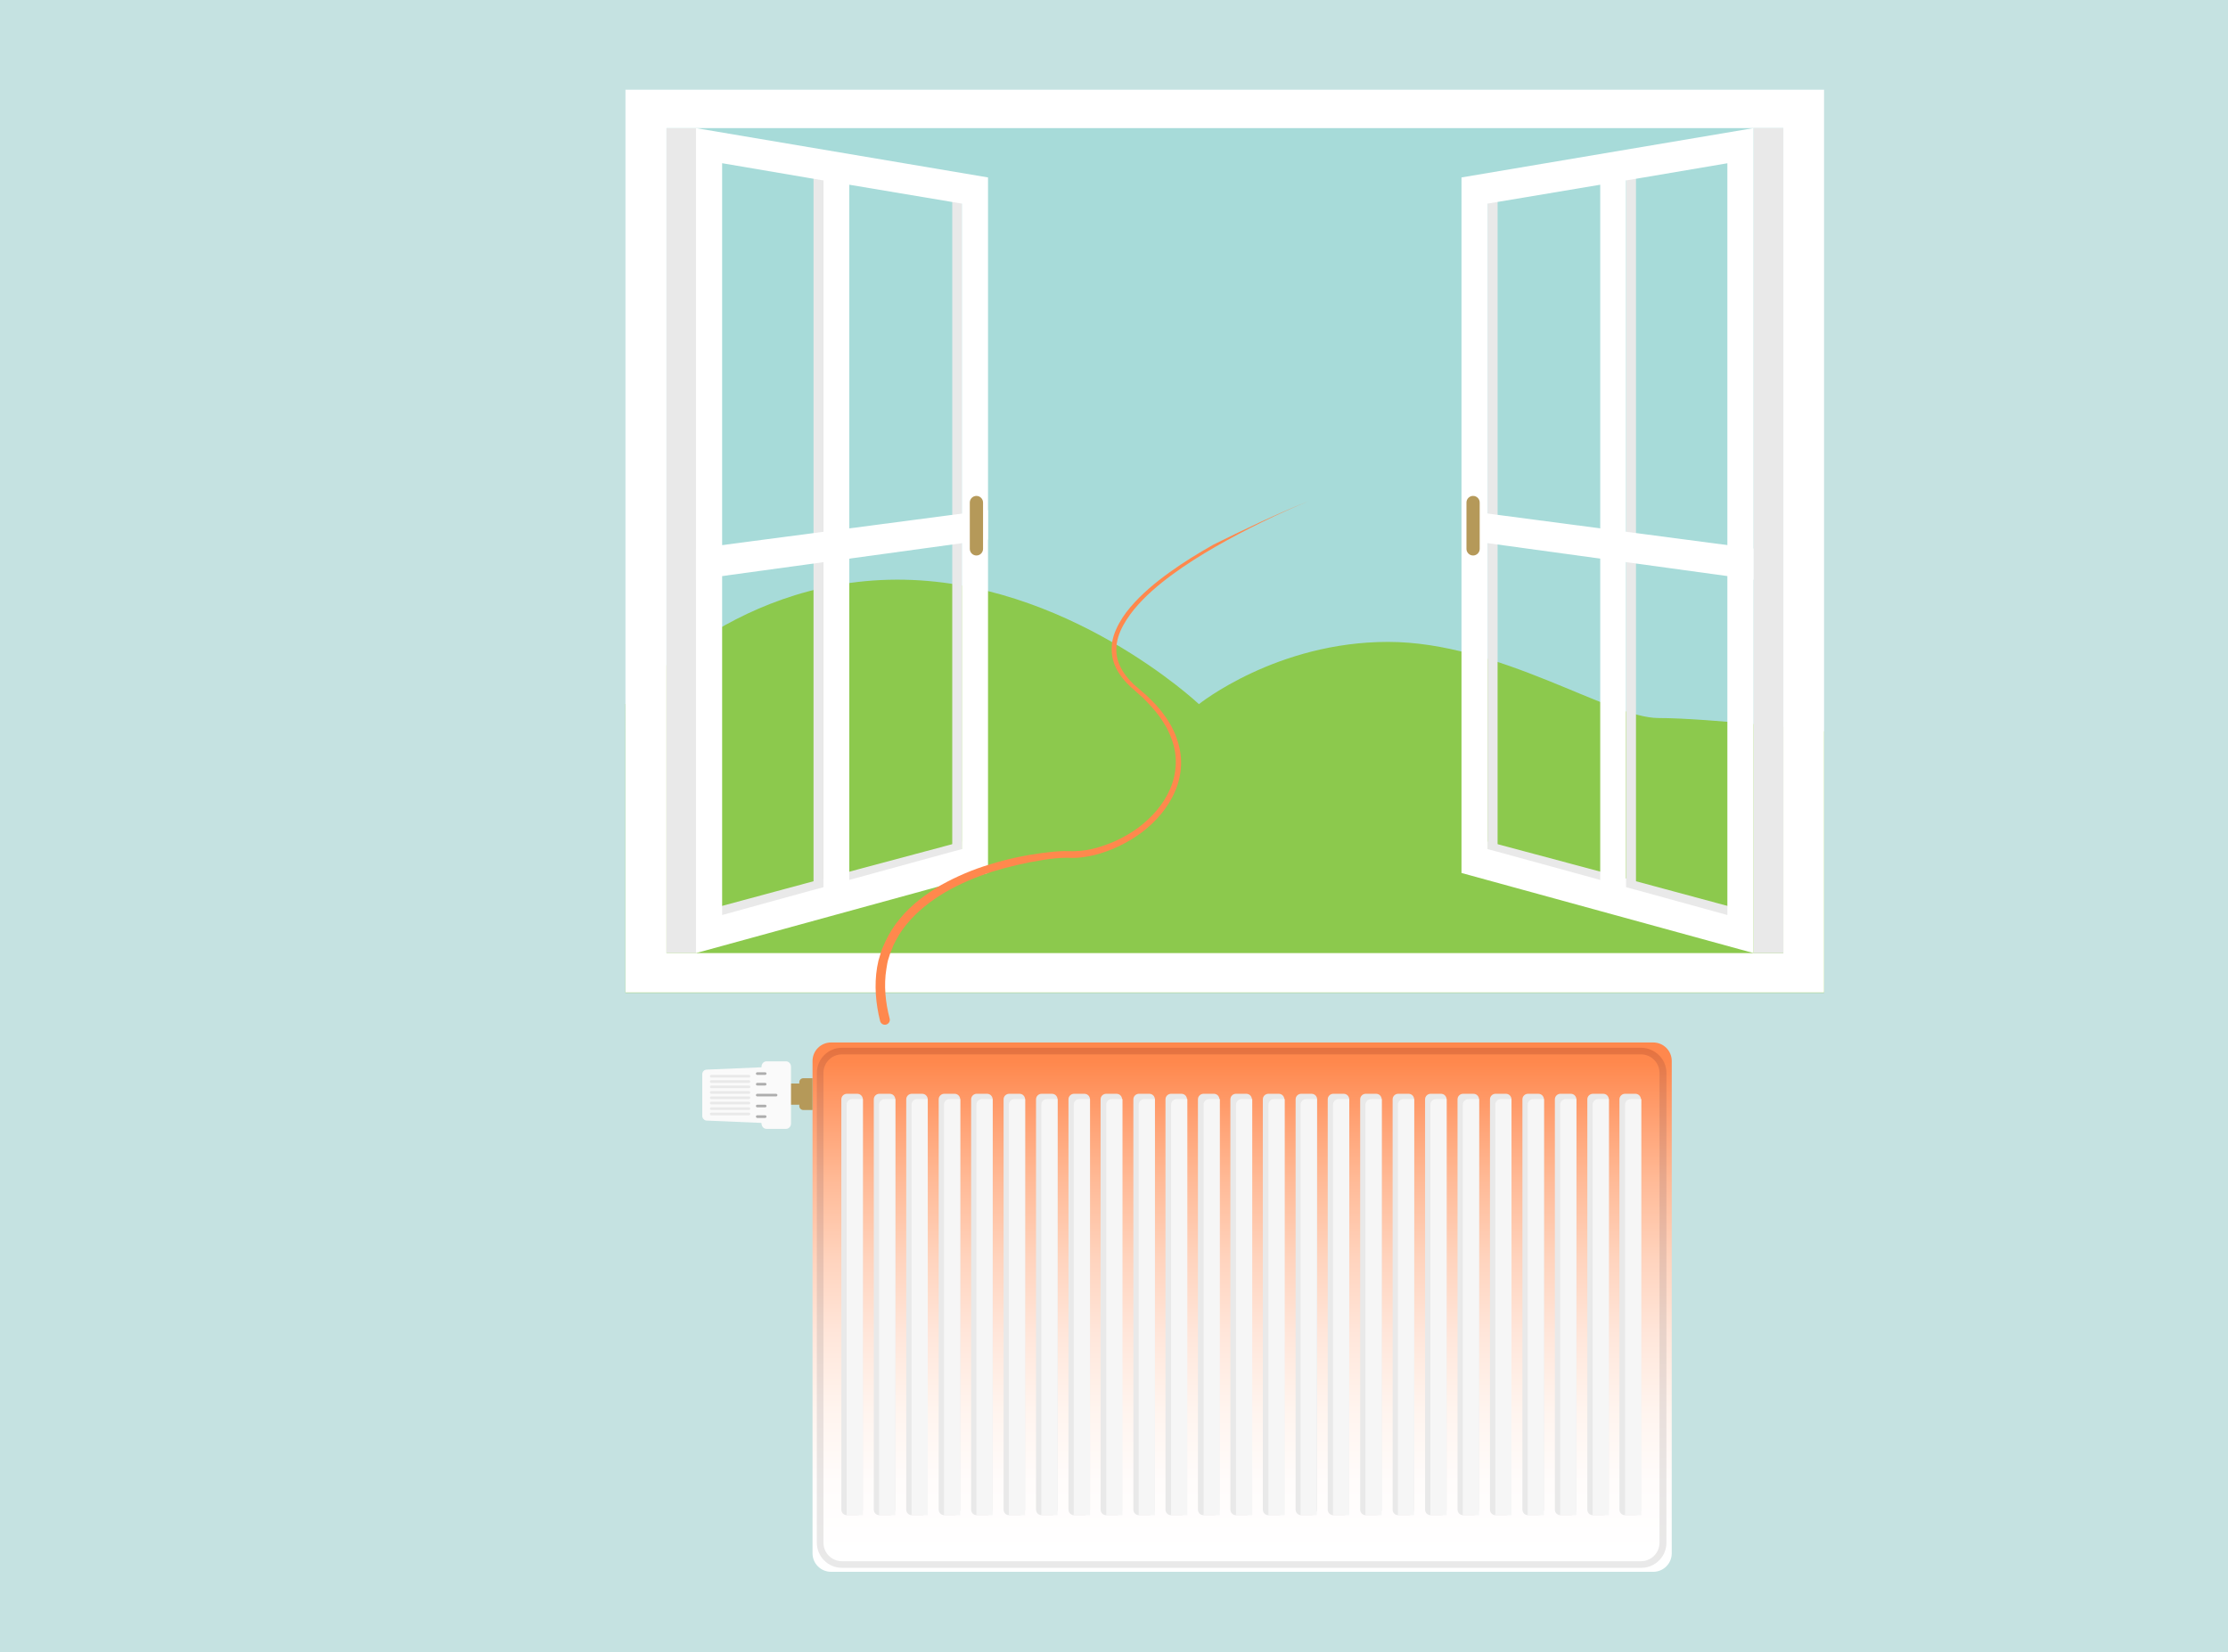 <?xml version="1.0" encoding="utf-8"?>
<!-- Generator: Adobe Illustrator 24.3.0, SVG Export Plug-In . SVG Version: 6.00 Build 0)  -->
<svg version="1.1" id="Layer_1" xmlns="http://www.w3.org/2000/svg" xmlns:xlink="http://www.w3.org/1999/xlink" x="0px" y="0px"
	 width="672.9px" height="499.1px" viewBox="0 0 672.9 499.1" enable-background="new 0 0 672.9 499.1" xml:space="preserve">
<rect fill="#C5E2E1" width="672.9" height="499.1"/>
<g>
	<linearGradient id="SVGID_2_" gradientUnits="userSpaceOnUse" x1="375.159" y1="319.8" x2="375.159" y2="469.463">
		<stop  offset="6.805650e-03" style="stop-color:#FF884D"/>
		<stop  offset="9.352650e-02" style="stop-color:#FF9B6A"/>
		<stop  offset="0.247" style="stop-color:#FFBA97"/>
		<stop  offset="0.402" style="stop-color:#FFD3BD"/>
		<stop  offset="0.555" style="stop-color:#FFE6DA"/>
		<stop  offset="0.707" style="stop-color:#FFF4EE"/>
		<stop  offset="0.856" style="stop-color:#FFFCFB"/>
		<stop  offset="1" style="stop-color:#FFFFFF"/>
	</linearGradient>
	<path fill="url(#SVGID_2_)" d="M499.3,474.8H251c-3.1,0-5.6-2.5-5.6-5.6V320.5c0-3.1,2.5-5.6,5.6-5.6h248.3c3.1,0,5.6,2.5,5.6,5.6
		v148.7C504.9,472.3,502.4,474.8,499.3,474.8z"/>
	<g>
		<g>
			<linearGradient id="SVGID_4_" gradientUnits="userSpaceOnUse" x1="374.959" y1="316.518" x2="374.959" y2="473.576">
				<stop  offset="7.203521e-03" style="stop-color:#E57341"/>
				<stop  offset="9.857299e-02" style="stop-color:#E68960"/>
				<stop  offset="0.241" style="stop-color:#E7A68A"/>
				<stop  offset="0.387" style="stop-color:#E8BEAC"/>
				<stop  offset="0.534" style="stop-color:#E8D1C7"/>
				<stop  offset="0.684" style="stop-color:#E9DEDA"/>
				<stop  offset="0.837" style="stop-color:#E9E6E5"/>
				<stop  offset="1" style="stop-color:#E9E9E9"/>
			</linearGradient>
			<path fill="url(#SVGID_4_)" d="M495.6,318.5c3.1,0,5.6,2.5,5.6,5.6V466c0,3.1-2.5,5.6-5.6,5.6H254.3c-3.1,0-5.6-2.5-5.6-5.6
				V324.1c0-3.1,2.5-5.6,5.6-5.6H495.6 M495.6,316.5H254.3c-4.2,0-7.6,3.4-7.6,7.6V466c0,4.2,3.4,7.6,7.6,7.6h241.4
				c4.2,0,7.6-3.4,7.6-7.6V324.1C503.3,319.9,499.8,316.5,495.6,316.5L495.6,316.5z"/>
		</g>
	</g>
	<g>
		<path fill="#E9E9E9" d="M258.9,457.7h-3.1c-1,0-1.7-0.8-1.7-1.7V332.1c0-1,0.8-1.7,1.7-1.7h3.1c1,0,1.7,0.8,1.7,1.7V456
			C260.6,456.9,259.9,457.7,258.9,457.7z"/>
		<path fill="#F6F6F6" d="M260.6,457.7h-4.9v-124c0-1,0.8-1.7,1.7-1.7h3.2V457.7z"/>
		<path fill="#E9E9E9" d="M268.7,457.7h-3.1c-1,0-1.7-0.8-1.7-1.7V332.1c0-1,0.8-1.7,1.7-1.7h3.1c1,0,1.7,0.8,1.7,1.7V456
			C270.4,456.9,269.6,457.7,268.7,457.7z"/>
		<path fill="#F6F6F6" d="M270.4,457.7h-4.9v-124c0-1,0.8-1.7,1.7-1.7h3.2V457.7z"/>
		<path fill="#E9E9E9" d="M278.5,457.7h-3.1c-1,0-1.7-0.8-1.7-1.7V332.1c0-1,0.8-1.7,1.7-1.7h3.1c1,0,1.7,0.8,1.7,1.7V456
			C280.2,456.9,279.4,457.7,278.5,457.7z"/>
		<path fill="#F6F6F6" d="M280.2,457.7h-4.9v-124c0-1,0.8-1.7,1.7-1.7h3.2V457.7z"/>
		<path fill="#E9E9E9" d="M288.3,457.7h-3.1c-1,0-1.7-0.8-1.7-1.7V332.1c0-1,0.8-1.7,1.7-1.7h3.1c1,0,1.7,0.8,1.7,1.7V456
			C290,456.9,289.2,457.7,288.3,457.7z"/>
		<path fill="#F6F6F6" d="M290,457.7h-4.9v-124c0-1,0.8-1.7,1.7-1.7h3.2V457.7z"/>
		<path fill="#E9E9E9" d="M298.1,457.7H295c-1,0-1.7-0.8-1.7-1.7V332.1c0-1,0.8-1.7,1.7-1.7h3.1c1,0,1.7,0.8,1.7,1.7V456
			C299.8,456.9,299,457.7,298.1,457.7z"/>
		<path fill="#F6F6F6" d="M299.8,457.7h-4.9v-124c0-1,0.8-1.7,1.7-1.7h3.2V457.7z"/>
		<path fill="#E9E9E9" d="M307.9,457.7h-3.1c-1,0-1.7-0.8-1.7-1.7V332.1c0-1,0.8-1.7,1.7-1.7h3.1c1,0,1.7,0.8,1.7,1.7V456
			C309.6,456.9,308.8,457.7,307.9,457.7z"/>
		<path fill="#F6F6F6" d="M309.6,457.7h-4.9v-124c0-1,0.8-1.7,1.7-1.7h3.2V457.7z"/>
		<path fill="#E9E9E9" d="M317.7,457.7h-3.1c-1,0-1.7-0.8-1.7-1.7V332.1c0-1,0.8-1.7,1.7-1.7h3.1c1,0,1.7,0.8,1.7,1.7V456
			C319.4,456.9,318.6,457.7,317.7,457.7z"/>
		<path fill="#F6F6F6" d="M319.4,457.7h-4.9v-124c0-1,0.8-1.7,1.7-1.7h3.2V457.7z"/>
		<path fill="#E9E9E9" d="M327.5,457.7h-3.1c-1,0-1.7-0.8-1.7-1.7V332.1c0-1,0.8-1.7,1.7-1.7h3.1c1,0,1.7,0.8,1.7,1.7V456
			C329.2,456.9,328.4,457.7,327.5,457.7z"/>
		<path fill="#F6F6F6" d="M329.2,457.7h-4.9v-124c0-1,0.8-1.7,1.7-1.7h3.2V457.7z"/>
		<path fill="#E9E9E9" d="M337.2,457.7h-3.1c-1,0-1.7-0.8-1.7-1.7V332.1c0-1,0.8-1.7,1.7-1.7h3.1c1,0,1.7,0.8,1.7,1.7V456
			C339,456.9,338.2,457.7,337.2,457.7z"/>
		<path fill="#F6F6F6" d="M339,457.7h-4.9v-124c0-1,0.8-1.7,1.7-1.7h3.2V457.7z"/>
		<path fill="#E9E9E9" d="M347,457.7H344c-1,0-1.7-0.8-1.7-1.7V332.1c0-1,0.8-1.7,1.7-1.7h3.1c1,0,1.7,0.8,1.7,1.7V456
			C348.8,456.9,348,457.7,347,457.7z"/>
		<path fill="#F6F6F6" d="M348.8,457.7h-4.9v-124c0-1,0.8-1.7,1.7-1.7h3.2V457.7z"/>
		<path fill="#E9E9E9" d="M356.8,457.7h-3.1c-1,0-1.7-0.8-1.7-1.7V332.1c0-1,0.8-1.7,1.7-1.7h3.1c1,0,1.7,0.8,1.7,1.7V456
			C358.6,456.9,357.8,457.7,356.8,457.7z"/>
		<path fill="#F6F6F6" d="M358.6,457.7h-4.9v-124c0-1,0.8-1.7,1.7-1.7h3.2V457.7z"/>
		<path fill="#E9E9E9" d="M366.6,457.7h-3.1c-1,0-1.7-0.8-1.7-1.7V332.1c0-1,0.8-1.7,1.7-1.7h3.1c1,0,1.7,0.8,1.7,1.7V456
			C368.4,456.9,367.6,457.7,366.6,457.7z"/>
		<path fill="#F6F6F6" d="M368.4,457.7h-4.9v-124c0-1,0.8-1.7,1.7-1.7h3.2V457.7z"/>
		<path fill="#E9E9E9" d="M376.4,457.7h-3.1c-1,0-1.7-0.8-1.7-1.7V332.1c0-1,0.8-1.7,1.7-1.7h3.1c1,0,1.7,0.8,1.7,1.7V456
			C378.2,456.9,377.4,457.7,376.4,457.7z"/>
		<path fill="#F6F6F6" d="M378.2,457.7h-4.9v-124c0-1,0.8-1.7,1.7-1.7h3.2V457.7z"/>
		<path fill="#E9E9E9" d="M386.2,457.7h-3.1c-1,0-1.7-0.8-1.7-1.7V332.1c0-1,0.8-1.7,1.7-1.7h3.1c1,0,1.7,0.8,1.7,1.7V456
			C388,456.9,387.2,457.7,386.2,457.7z"/>
		<path fill="#F6F6F6" d="M388,457.7h-4.9v-124c0-1,0.8-1.7,1.7-1.7h3.2V457.7z"/>
		<path fill="#E9E9E9" d="M396,457.7H393c-1,0-1.7-0.8-1.7-1.7V332.1c0-1,0.8-1.7,1.7-1.7h3.1c1,0,1.7,0.8,1.7,1.7V456
			C397.7,456.9,397,457.7,396,457.7z"/>
		<path fill="#F6F6F6" d="M397.7,457.7h-4.9l0-124c0-1,0.8-1.7,1.7-1.7h3.2V457.7z"/>
		<path fill="#E9E9E9" d="M405.8,457.7h-3.1c-1,0-1.7-0.8-1.7-1.7V332.1c0-1,0.8-1.7,1.7-1.7h3.1c1,0,1.7,0.8,1.7,1.7V456
			C407.5,456.9,406.8,457.7,405.8,457.7z"/>
		<path fill="#F6F6F6" d="M407.5,457.7h-4.9v-124c0-1,0.8-1.7,1.7-1.7h3.2V457.7z"/>
		<path fill="#E9E9E9" d="M415.6,457.7h-3.1c-1,0-1.7-0.8-1.7-1.7V332.1c0-1,0.8-1.7,1.7-1.7h3.1c1,0,1.7,0.8,1.7,1.7V456
			C417.3,456.9,416.6,457.7,415.6,457.7z"/>
		<path fill="#F6F6F6" d="M417.3,457.7h-4.9v-124c0-1,0.8-1.7,1.7-1.7h3.2V457.7z"/>
		<path fill="#E9E9E9" d="M425.4,457.7h-3.1c-1,0-1.7-0.8-1.7-1.7V332.1c0-1,0.8-1.7,1.7-1.7h3.1c1,0,1.7,0.8,1.7,1.7V456
			C427.1,456.9,426.3,457.7,425.4,457.7z"/>
		<path fill="#F6F6F6" d="M427.1,457.7h-4.9v-124c0-1,0.8-1.7,1.7-1.7h3.2V457.7z"/>
		<path fill="#E9E9E9" d="M435.2,457.7h-3.1c-1,0-1.7-0.8-1.7-1.7V332.1c0-1,0.8-1.7,1.7-1.7h3.1c1,0,1.7,0.8,1.7,1.7V456
			C436.9,456.9,436.1,457.7,435.2,457.7z"/>
		<path fill="#F6F6F6" d="M436.9,457.7H432v-124c0-1,0.8-1.7,1.7-1.7h3.2V457.7z"/>
		<path fill="#E9E9E9" d="M445,457.7h-3.1c-1,0-1.7-0.8-1.7-1.7V332.1c0-1,0.8-1.7,1.7-1.7h3.1c1,0,1.7,0.8,1.7,1.7V456
			C446.7,456.9,445.9,457.7,445,457.7z"/>
		<path fill="#F6F6F6" d="M446.7,457.7h-4.9v-124c0-1,0.8-1.7,1.7-1.7h3.2V457.7z"/>
		<path fill="#E9E9E9" d="M454.8,457.7h-3.1c-1,0-1.7-0.8-1.7-1.7V332.1c0-1,0.8-1.7,1.7-1.7h3.1c1,0,1.7,0.8,1.7,1.7V456
			C456.5,456.9,455.7,457.7,454.8,457.7z"/>
		<path fill="#F6F6F6" d="M456.5,457.7h-4.9v-124c0-1,0.8-1.7,1.7-1.7h3.2V457.7z"/>
		<path fill="#E9E9E9" d="M464.6,457.7h-3.1c-1,0-1.7-0.8-1.7-1.7V332.1c0-1,0.8-1.7,1.7-1.7h3.1c1,0,1.7,0.8,1.7,1.7V456
			C466.3,456.9,465.5,457.7,464.6,457.7z"/>
		<path fill="#F6F6F6" d="M466.3,457.7h-4.9v-124c0-1,0.8-1.7,1.7-1.7h3.2V457.7z"/>
		<path fill="#E9E9E9" d="M474.4,457.7h-3.1c-1,0-1.7-0.8-1.7-1.7V332.1c0-1,0.8-1.7,1.7-1.7h3.1c1,0,1.7,0.8,1.7,1.7V456
			C476.1,456.9,475.3,457.7,474.4,457.7z"/>
		<path fill="#F6F6F6" d="M476.1,457.7h-4.9v-124c0-1,0.8-1.7,1.7-1.7h3.2V457.7z"/>
		<path fill="#E9E9E9" d="M484.2,457.7h-3.1c-1,0-1.7-0.8-1.7-1.7V332.1c0-1,0.8-1.7,1.7-1.7h3.1c1,0,1.7,0.8,1.7,1.7V456
			C485.9,456.9,485.1,457.7,484.2,457.7z"/>
		<path fill="#F6F6F6" d="M485.9,457.7H481v-124c0-1,0.8-1.7,1.7-1.7h3.2V457.7z"/>
		<path fill="#E9E9E9" d="M493.9,457.7h-3.1c-1,0-1.7-0.8-1.7-1.7V332.1c0-1,0.8-1.7,1.7-1.7h3.1c1,0,1.7,0.8,1.7,1.7V456
			C495.7,456.9,494.9,457.7,493.9,457.7z"/>
		<path fill="#F6F6F6" d="M495.7,457.7h-4.9v-124c0-1,0.8-1.7,1.7-1.7h3.2V457.7z"/>
	</g>
	<path fill="#B59959" d="M245.4,325.5v9.8h-2.8c-0.7,0-1.2-0.6-1.2-1.2v-0.5c0,0.1-0.1,0.1-0.1,0.1h-3.8c-0.1,0-0.1-0.1-0.1-0.1
		v-6.2c0-0.1,0.1-0.1,0.1-0.1h3.8c0.1,0,0.1,0.1,0.1,0.1v-0.5c0-0.7,0.6-1.2,1.2-1.2H245.4z"/>
	<path fill="#FAFAFA" d="M238.9,322.2v17.2c0,0.9-0.7,1.6-1.5,1.6h-5.9c-0.8,0-1.5-0.7-1.5-1.6l0,0c0-0.1-0.1-0.2-0.1-0.2l-16.4-0.7
		c-0.8,0-1.4-0.7-1.4-1.4v-12.6c0-0.8,0.6-1.4,1.4-1.4l16.4-0.7c0.1,0,0.1-0.1,0.1-0.2v0c0-0.9,0.7-1.6,1.5-1.6h5.9
		C238.2,320.6,238.9,321.3,238.9,322.2z"/>
	<path fill="#ADADAD" d="M231.1,324.7h-2.4c-0.2,0-0.4-0.2-0.4-0.4l0,0c0-0.2,0.2-0.4,0.4-0.4h2.4c0.2,0,0.4,0.2,0.4,0.4l0,0
		C231.5,324.5,231.3,324.7,231.1,324.7z"/>
	<path fill="#ADADAD" d="M231.1,327.9h-2.4c-0.2,0-0.4-0.2-0.4-0.4l0,0c0-0.2,0.2-0.4,0.4-0.4h2.4c0.2,0,0.4,0.2,0.4,0.4l0,0
		C231.5,327.7,231.3,327.9,231.1,327.9z"/>
	<path fill="#ADADAD" d="M234.4,331.2h-5.7c-0.2,0-0.4-0.2-0.4-0.4l0,0c0-0.2,0.2-0.4,0.4-0.4h5.7c0.2,0,0.4,0.2,0.4,0.4l0,0
		C234.8,331,234.6,331.2,234.4,331.2z"/>
	<path fill="#ADADAD" d="M231.1,334.5h-2.4c-0.2,0-0.4-0.2-0.4-0.4l0,0c0-0.2,0.2-0.4,0.4-0.4h2.4c0.2,0,0.4,0.2,0.4,0.4l0,0
		C231.5,334.3,231.3,334.5,231.1,334.5z"/>
	<path fill="#ADADAD" d="M231.1,336.9h-2.4c-0.2,0-0.4,0.2-0.4,0.4l0,0c0,0.2,0.2,0.4,0.4,0.4h2.4c0.2,0,0.4-0.2,0.4-0.4l0,0
		C231.5,337.1,231.3,336.9,231.1,336.9z"/>
	<path fill="#E9E9E9" d="M226.2,336.9h-11.4c-0.2,0-0.4-0.2-0.4-0.4l0,0c0-0.2,0.2-0.4,0.4-0.4h11.4c0.2,0,0.4,0.2,0.4,0.4l0,0
		C226.6,336.7,226.4,336.9,226.2,336.9z"/>
	<path fill="#E9E9E9" d="M226.2,335.3h-11.4c-0.2,0-0.4-0.2-0.4-0.4l0,0c0-0.2,0.2-0.4,0.4-0.4h11.4c0.2,0,0.4,0.2,0.4,0.4l0,0
		C226.6,335.1,226.4,335.3,226.2,335.3z"/>
	<path fill="#E9E9E9" d="M226.2,333.6h-11.4c-0.2,0-0.4-0.2-0.4-0.4l0,0c0-0.2,0.2-0.4,0.4-0.4h11.4c0.2,0,0.4,0.2,0.4,0.4l0,0
		C226.6,333.5,226.4,333.6,226.2,333.6z"/>
	<path fill="#E9E9E9" d="M226.2,332h-11.4c-0.2,0-0.4-0.2-0.4-0.4l0,0c0-0.2,0.2-0.4,0.4-0.4h11.4c0.2,0,0.4,0.2,0.4,0.4l0,0
		C226.6,331.8,226.4,332,226.2,332z"/>
	<path fill="#E9E9E9" d="M226.2,330.4h-11.4c-0.2,0-0.4-0.2-0.4-0.4l0,0c0-0.2,0.2-0.4,0.4-0.4h11.4c0.2,0,0.4,0.2,0.4,0.4l0,0
		C226.6,330.2,226.4,330.4,226.2,330.4z"/>
	<path fill="#E9E9E9" d="M226.2,328.7h-11.4c-0.2,0-0.4-0.2-0.4-0.4l0,0c0-0.2,0.2-0.4,0.4-0.4h11.4c0.2,0,0.4,0.2,0.4,0.4l0,0
		C226.6,328.6,226.4,328.7,226.2,328.7z"/>
	<path fill="#E9E9E9" d="M226.2,327.1h-11.4c-0.2,0-0.4-0.2-0.4-0.4l0,0c0-0.2,0.2-0.4,0.4-0.4h11.4c0.2,0,0.4,0.2,0.4,0.4l0,0
		C226.6,326.9,226.4,327.1,226.2,327.1z"/>
	<path fill="#E9E9E9" d="M226.2,325.5h-11.4c-0.2,0-0.4-0.2-0.4-0.4l0,0c0-0.2,0.2-0.4,0.4-0.4h11.4c0.2,0,0.4,0.2,0.4,0.4l0,0
		C226.6,325.3,226.4,325.5,226.2,325.5z"/>
</g>
<g>
	<rect x="196.9" y="32.8" fill="#A7DBD9" width="347" height="262"/>
	<path fill="#8CC94D" d="M188.9,212.7c0,0,30.5-37.4,81.8-37.6s91.4,37.6,91.4,37.6s23.4-18.8,57.1-18.8c33.7,0,66.7,23,81.7,23
		c15,0,50,4,50,4v79h-362V212.7z"/>
	<rect x="201.3" y="38.7" fill="#E9E9E9" width="9" height="249.2"/>
	<polygon fill="#E9E9E9" points="290.5,254.2 290.5,257.3 287.6,258.1 248.7,268.5 245.7,269.3 212,278.4 211.2,275.5 245.7,266.2 
		248.7,265.4 287.6,255 	"/>
	<polygon fill="#E9E9E9" points="290.5,60 290.5,257.3 287.6,258.1 287.6,60 	"/>
	<polygon fill="#E9E9E9" points="248.7,52.5 248.7,268.5 245.7,269.3 245.7,52.5 	"/>
	<path fill="#FFFFFF" d="M210.2,38.7v249.2l88.2-24.2V53.6L210.2,38.7z M218.1,49.3l27.6,4.7l3,0.5V268l-3,0.8l-27.6,7.6V49.3z
		 M290.5,256.5l-3,0.8l-31,8.5v-210l31,5.2l3,0.5V256.5z"/>
	<polygon fill="#FFFFFF" points="298.4,163 210.2,175.1 210.2,165.7 298.4,154.1 	"/>
	<path fill="#FFFFFF" d="M188.9,27.1v272.7h362V27.1H188.9z M538.6,287.9H201.3V38.7h337.3V287.9z"/>
	<rect x="529.6" y="38.7" fill="#E9E9E9" width="9" height="249.2"/>
	<polygon fill="#E9E9E9" points="449.3,254.2 449.3,257.3 452.3,258.1 491.2,268.5 494.1,269.3 527.8,278.4 528.6,275.5 
		494.1,266.2 491.2,265.4 452.3,255 	"/>
	<polygon fill="#E9E9E9" points="449.3,60 449.3,257.3 452.3,258.1 452.3,60 	"/>
	<polygon fill="#E9E9E9" points="491.2,52.5 491.2,268.5 494.1,269.3 494.1,52.5 	"/>
	<path fill="#FFFFFF" d="M529.6,38.7v249.2l-88.2-24.2V53.6L529.6,38.7z M521.8,49.3L494.1,54l-3,0.5V268l3,0.8l27.6,7.6V49.3z
		 M449.3,256.5l3,0.8l31,8.5v-210l-31,5.2l-3,0.5V256.5z"/>
	<polygon fill="#FFFFFF" points="441.5,163 529.6,175.1 529.6,165.7 441.5,154.1 	"/>
	<path fill="#B59959" d="M294.9,167.8L294.9,167.8c-1.1,0-2-0.9-2-2v-14c0-1.1,0.9-2,2-2l0,0c1.1,0,2,0.9,2,2v14
		C296.9,166.9,296,167.8,294.9,167.8z"/>
	<path fill="#B59959" d="M444.9,167.8L444.9,167.8c-1.1,0-2-0.9-2-2v-14c0-1.1,0.9-2,2-2l0,0c1.1,0,2,0.9,2,2v14
		C446.9,166.9,446,167.8,444.9,167.8z"/>
</g>
<g>
	<path fill="#FF884D" d="M395.4,151.3c-9.7,4-19.1,8.6-28.2,13.8c-4.5,2.6-9,5.4-13.2,8.5c-4.2,3.1-8.2,6.5-11.5,10.5
		c-1.6,2-3.1,4.2-4.1,6.5c-0.5,1.2-0.9,2.4-1.1,3.7c-0.2,1.3-0.2,2.5,0,3.8c0.4,2.5,1.7,4.8,3.3,6.7l0.6,0.7l0.7,0.7
		c0.4,0.5,0.9,0.9,1.4,1.3l3,2.6c1.9,1.8,3.8,3.7,5.3,5.9c0.8,1,1.5,2.2,2.2,3.4c0.6,1.2,1.2,2.4,1.6,3.7c0.9,2.5,1.4,5.2,1.3,8
		c-0.1,2.7-0.7,5.4-1.8,7.9c-2.1,5-5.8,9.2-10,12.4c-4.3,3.2-9.2,5.6-14.4,6.9c-2.6,0.6-5.3,1-8.1,0.8c-2.5,0-5.1,0.3-7.6,0.7
		c-5.1,0.8-10.2,2-15.1,3.5c-4.9,1.6-9.7,3.6-14.2,6.2c-4.4,2.6-8.5,5.8-11.7,9.7c-1.6,1.9-2.9,4.1-4,6.4c-0.4,1.2-1,2.3-1.3,3.5
		c-0.2,0.6-0.4,1.2-0.5,1.8l-0.3,1.8c-0.8,4.9-0.3,10.1,1,15c0.2,0.8-0.3,1.6-1.1,1.8c-0.8,0.2-1.6-0.3-1.8-1.1c0,0,0,0,0,0
		c-1.3-5.2-1.8-10.8-0.9-16.2l0.4-2c0.2-0.7,0.4-1.3,0.6-2c0.3-1.3,1-2.6,1.5-3.8c1.2-2.5,2.6-4.8,4.4-6.9
		c3.4-4.2,7.9-7.5,12.5-10.2c4.7-2.6,9.6-4.7,14.7-6.2c5.1-1.6,10.3-2.7,15.5-3.4c2.6-0.3,5.2-0.7,8-0.6c2.5,0.1,5.1-0.1,7.5-0.7
		c5-1.2,9.7-3.4,13.8-6.4c4.1-3.1,7.6-7,9.6-11.7c1-2.3,1.6-4.8,1.7-7.4c0.1-2.5-0.3-5.1-1.2-7.5c-0.4-1.2-1-2.4-1.5-3.5
		c-0.7-1.1-1.3-2.2-2.1-3.3c-1.5-2.1-3.3-4-5.1-5.8l-2.9-2.6c-0.5-0.4-1-0.9-1.5-1.4l-0.7-0.7l-0.7-0.8c-1.7-2-3.1-4.5-3.5-7.2
		c-0.2-1.3-0.2-2.7,0-4.1c0.2-1.3,0.6-2.6,1.2-3.9c1.1-2.5,2.6-4.7,4.3-6.7c3.4-4,7.5-7.4,11.8-10.5c4.3-3.1,8.7-5.8,13.3-8.4
		C376.2,159.7,385.7,155.2,395.4,151.3z"/>
</g>
</svg>
